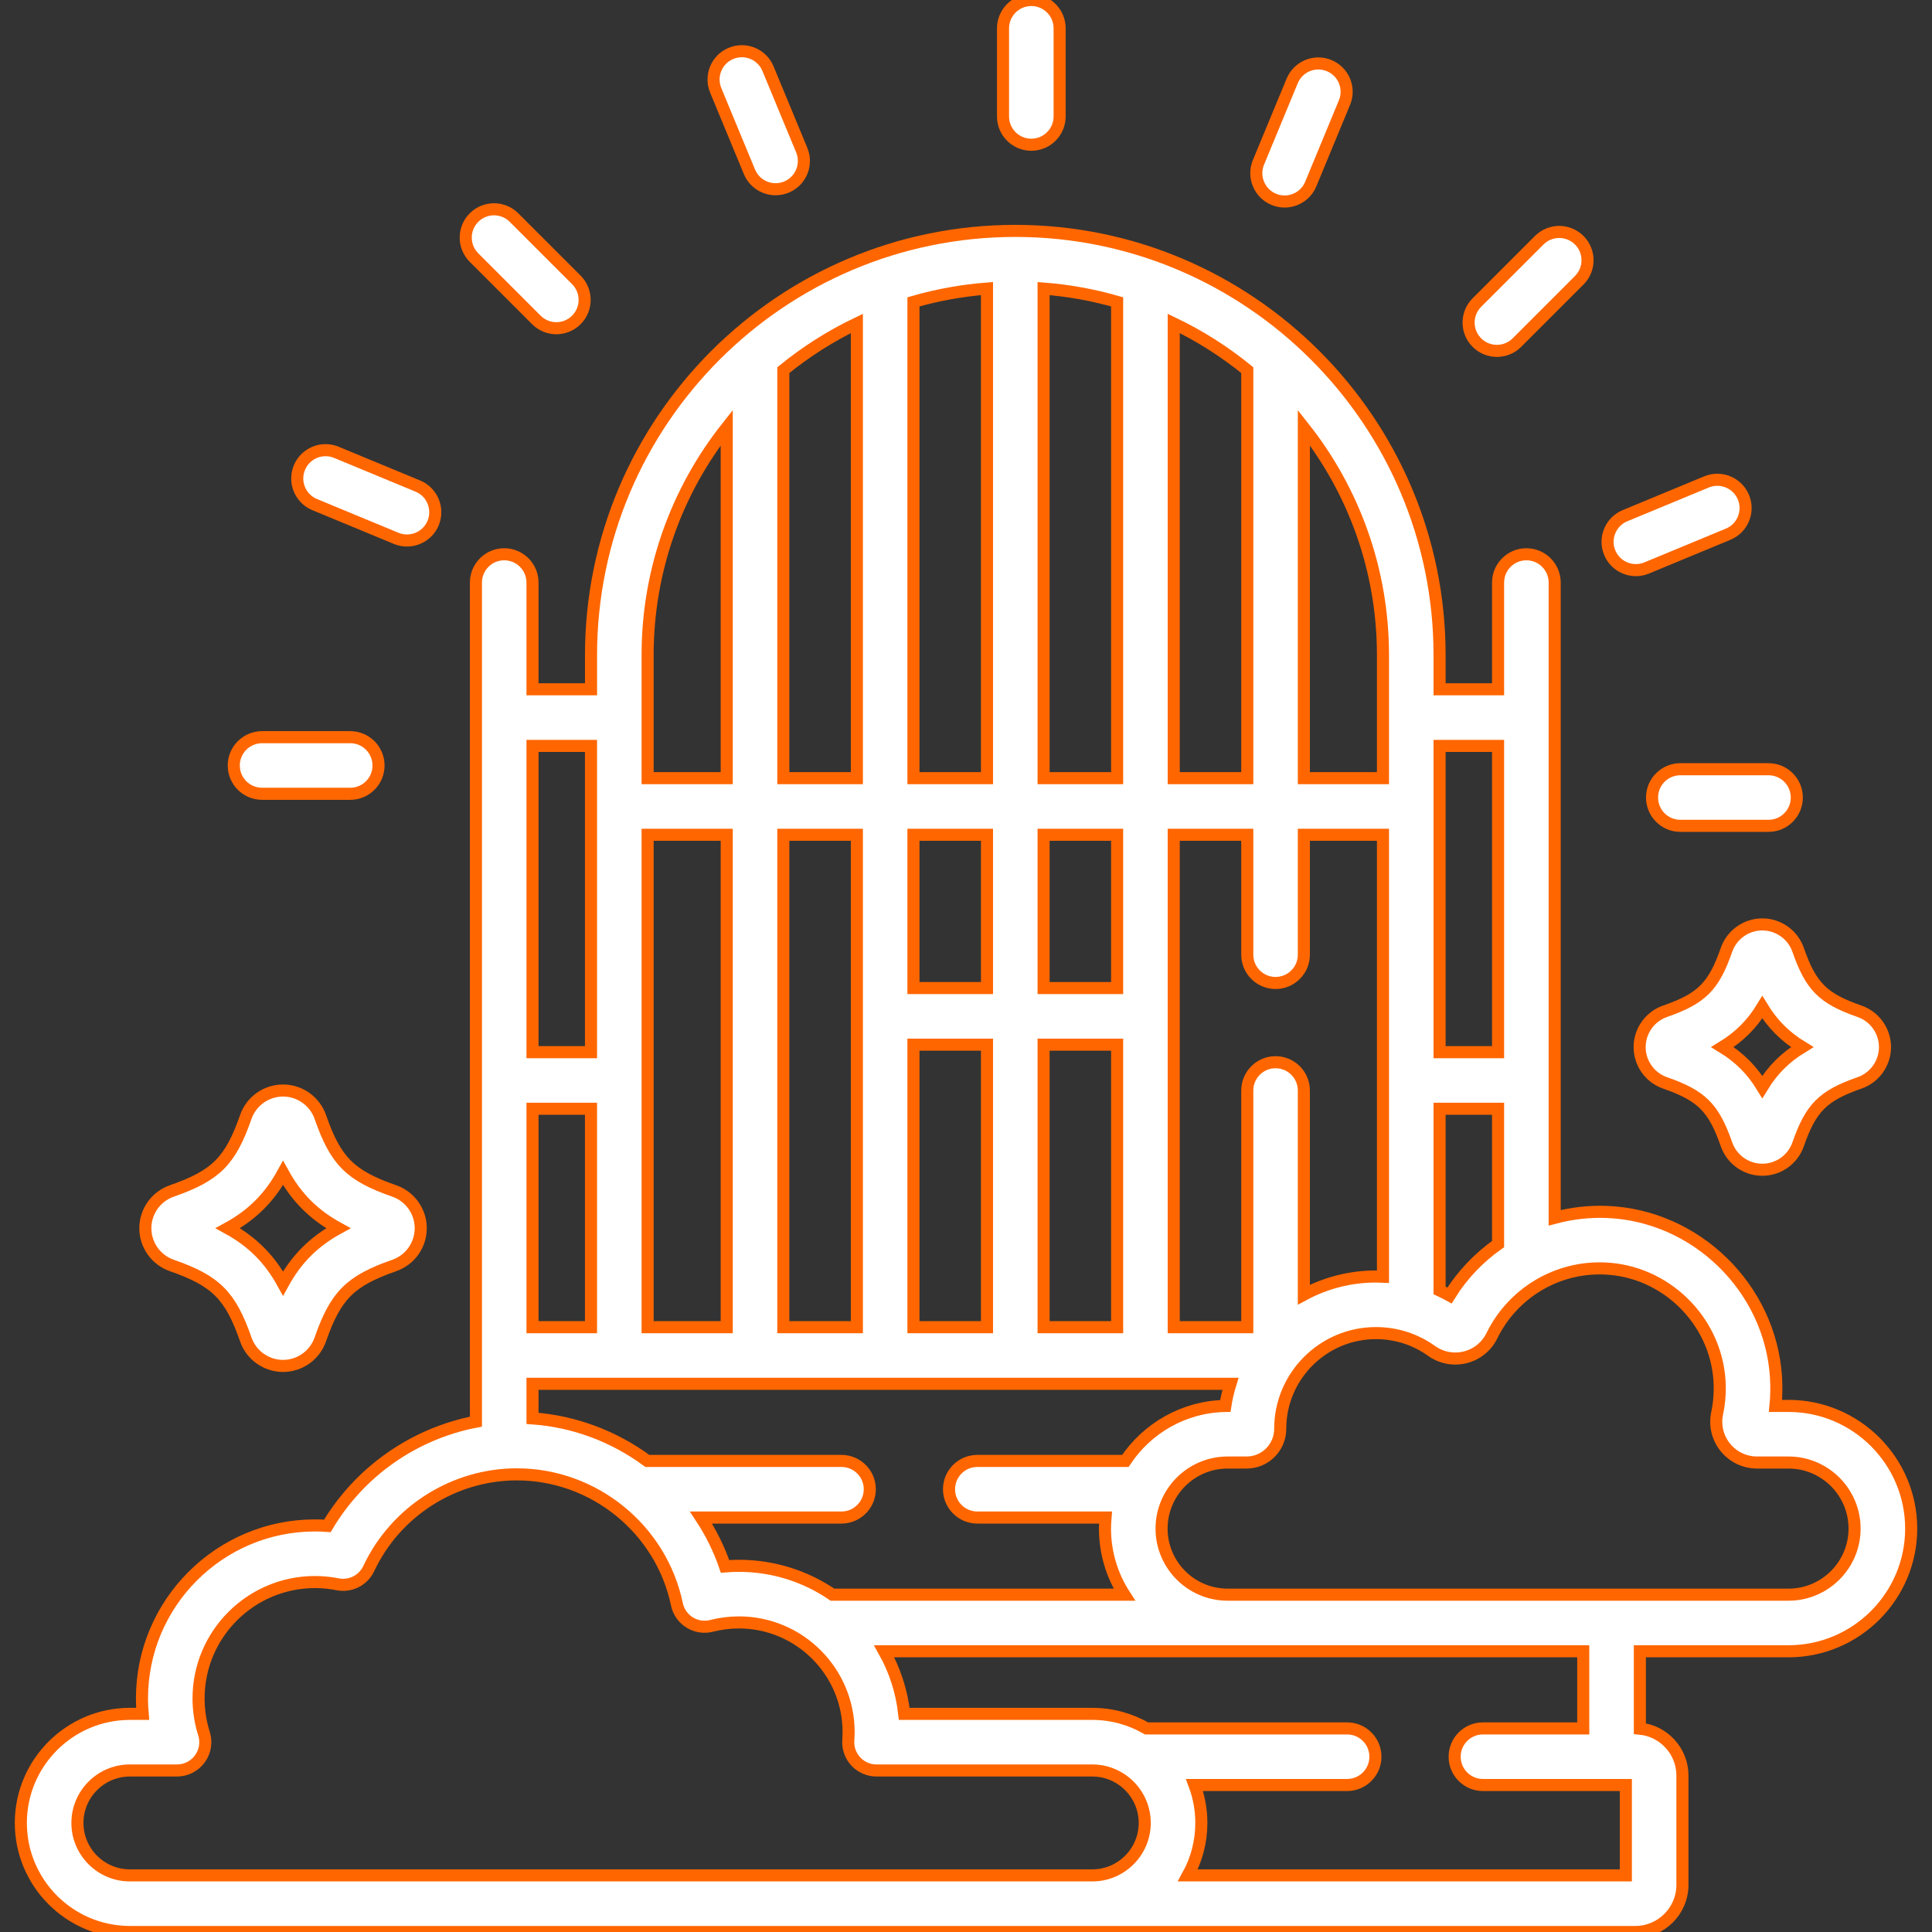 <svg width="80" height="80" viewBox="0 0 80 80" fill="none" xmlns="http://www.w3.org/2000/svg">
<rect x="0" y="0" width="80" height="80" fill="#333333" stroke="none"/>
<path d="M74.058 58.216H73.519C73.558 57.821 73.565 57.421 73.54 57.022C73.306 53.326 70.224 50.322 66.523 50.183C65.787 50.156 65.065 50.243 64.376 50.426V24.123C64.376 23.476 63.851 22.951 63.204 22.951C62.556 22.951 62.032 23.476 62.032 24.123V28.542H59.61V27.13C59.61 17.442 51.729 9.561 42.041 9.561C32.354 9.561 24.473 17.442 24.473 27.13V28.542H22.05V24.123C22.05 23.476 21.526 22.951 20.879 22.951C20.231 22.951 19.707 23.476 19.707 24.123V54.956V58.868C17.154 59.357 14.894 60.928 13.556 63.184C13.385 63.172 13.213 63.165 13.042 63.165C9.092 63.165 5.879 66.379 5.879 70.329C5.879 70.543 5.888 70.756 5.907 70.968H5.379C2.889 70.968 0.863 72.994 0.863 75.484C0.863 77.974 2.888 80 5.378 80H67.713C68.79 80 69.666 79.124 69.666 78.047V73.523C69.666 72.51 68.891 71.675 67.903 71.579V68.376H74.058C76.859 68.376 79.138 66.097 79.138 63.296C79.138 60.495 76.859 58.216 74.058 58.216ZM59.61 30.886H62.032V43.568H59.61V30.886ZM59.61 45.912H62.032V51.515C61.236 52.075 60.549 52.793 60.023 53.642C59.888 53.567 59.75 53.499 59.61 53.434V45.912ZM53.99 17.705C56.041 20.299 57.266 23.574 57.266 27.13V32.222H53.99V17.705ZM48.602 13.392C49.695 13.916 50.716 14.568 51.647 15.326V32.222H48.602V13.392ZM48.602 42.085V34.566H51.647V39.531C51.647 40.178 52.171 40.703 52.818 40.703C53.466 40.703 53.99 40.178 53.99 39.531V34.566H57.266V52.866C57.169 52.862 57.073 52.857 56.975 52.857C55.896 52.857 54.88 53.13 53.99 53.609V45.156C53.99 44.509 53.466 43.984 52.818 43.984C52.171 43.984 51.647 44.509 51.647 45.156V54.956H48.602V42.085ZM43.213 11.949C44.261 12.03 45.279 12.217 46.258 12.499V32.222H43.213V11.949ZM43.213 34.566H46.258V40.913H43.213V34.566ZM43.213 43.257H46.258V54.956H43.213V43.257ZM37.824 12.499C38.803 12.217 39.821 12.03 40.869 11.949V32.222H37.824V12.499ZM37.824 34.566H40.869V40.913H37.824V34.566ZM37.824 43.257H40.869V54.956H37.824V43.257ZM32.436 15.326C33.366 14.568 34.387 13.917 35.481 13.392V32.222H32.436V15.326ZM32.436 34.566H35.481V42.085V54.956H32.436V34.566ZM26.816 27.13C26.816 23.574 28.041 20.3 30.092 17.705V32.222H26.816V27.13ZM26.816 34.566H30.092V54.956H26.816V34.566ZM22.05 30.886H24.472V43.568H22.05V30.886ZM22.05 45.912H24.472V54.956H22.05V45.912ZM22.05 57.3H50.95C50.858 57.597 50.786 57.903 50.738 58.217C49.012 58.249 47.493 59.147 46.599 60.494H40.469C39.822 60.494 39.297 61.019 39.297 61.666C39.297 62.313 39.822 62.838 40.469 62.838H45.776C45.763 62.989 45.755 63.142 45.755 63.296C45.755 64.303 46.05 65.242 46.558 66.032H34.47C33.366 65.278 32.033 64.837 30.598 64.837C30.406 64.837 30.214 64.845 30.023 64.861C29.775 64.139 29.438 63.462 29.027 62.838H34.844C35.491 62.838 36.016 62.313 36.016 61.666C36.016 61.019 35.491 60.494 34.844 60.494H26.805C25.444 59.49 23.804 58.857 22.05 58.731L22.05 57.3ZM45.229 77.656H5.378C4.181 77.656 3.206 76.682 3.206 75.484C3.206 74.286 4.181 73.312 5.378 73.312H7.33C7.703 73.312 8.055 73.133 8.275 72.832C8.496 72.531 8.56 72.142 8.447 71.786C8.298 71.316 8.222 70.825 8.222 70.329C8.222 67.671 10.384 65.509 13.042 65.509C13.356 65.509 13.672 65.54 13.983 65.602C14.511 65.706 15.042 65.437 15.27 64.95C16.382 62.581 18.789 61.05 21.402 61.05C24.591 61.05 27.377 63.312 28.029 66.428C28.094 66.741 28.285 67.014 28.556 67.183C28.828 67.352 29.157 67.403 29.466 67.323C29.834 67.229 30.215 67.181 30.598 67.181C33.102 67.181 35.139 69.218 35.139 71.722C35.139 71.82 35.135 71.925 35.126 72.056C35.102 72.38 35.215 72.7 35.436 72.938C35.658 73.177 35.969 73.312 36.294 73.312H45.229C46.426 73.312 47.401 74.286 47.401 75.484C47.401 76.682 46.426 77.656 45.229 77.656ZM67.323 77.656H49.186C49.542 77.011 49.745 76.271 49.745 75.484C49.745 74.932 49.645 74.403 49.462 73.913H55.781C56.429 73.913 56.953 73.389 56.953 72.742C56.953 72.094 56.429 71.57 55.781 71.57H47.476C46.814 71.188 46.047 70.968 45.229 70.968H37.442C37.34 70.035 37.05 69.159 36.612 68.376H50.834H65.559V71.57H61.406C60.759 71.57 60.234 72.094 60.234 72.741C60.234 73.389 60.759 73.913 61.406 73.913H67.323V77.656ZM74.058 66.032H66.731H50.834C49.325 66.032 48.098 64.805 48.098 63.296C48.098 61.787 49.325 60.56 50.834 60.56H51.621C52.387 60.56 53.011 59.935 53.011 59.165C53.011 56.979 54.789 55.201 56.975 55.201C57.806 55.201 58.602 55.455 59.276 55.937C59.682 56.228 60.192 56.324 60.676 56.202C61.157 56.081 61.558 55.756 61.776 55.31C62.639 53.544 64.468 52.445 66.435 52.525C68.948 52.619 71.042 54.659 71.201 57.17C71.23 57.624 71.197 58.079 71.103 58.52C70.997 59.021 71.121 59.536 71.443 59.934C71.766 60.332 72.245 60.56 72.757 60.56H74.058C75.566 60.56 76.794 61.787 76.794 63.296C76.794 64.805 75.566 66.032 74.058 66.032Z" fill="white" stroke="#FF6600" stroke-width="0.5"/>
<path d="M42.705 5.993C43.352 5.993 43.877 5.469 43.877 4.822V1.172C43.877 0.525 43.352 0 42.705 0C42.057 0 41.533 0.525 41.533 1.172V4.822C41.533 5.469 42.057 5.993 42.705 5.993Z" fill="white" stroke="#FF6600" stroke-width="0.5"/>
<path d="M61.983 14.529C62.283 14.529 62.583 14.415 62.812 14.186L65.393 11.605C65.851 11.147 65.851 10.405 65.393 9.948C64.935 9.49 64.193 9.49 63.736 9.948L61.155 12.528C60.697 12.986 60.697 13.728 61.155 14.186C61.383 14.415 61.683 14.529 61.983 14.529Z" fill="white" stroke="#FF6600" stroke-width="0.5"/>
<path d="M68.408 33.024C68.408 33.672 68.933 34.196 69.58 34.196H73.23C73.877 34.196 74.402 33.672 74.402 33.024C74.402 32.377 73.877 31.852 73.23 31.852H69.58C68.933 31.852 68.408 32.377 68.408 33.024Z" fill="white" stroke="#FF6600" stroke-width="0.5"/>
<path d="M10.852 32.869H14.502C15.149 32.869 15.674 32.345 15.674 31.697C15.674 31.05 15.149 30.525 14.502 30.525H10.852C10.205 30.525 9.68 31.05 9.68 31.697C9.68 32.345 10.205 32.869 10.852 32.869Z" fill="white" stroke="#FF6600" stroke-width="0.5"/>
<path d="M22.209 13.247C22.437 13.476 22.737 13.591 23.037 13.591C23.337 13.591 23.637 13.476 23.866 13.247C24.323 12.79 24.323 12.048 23.866 11.59L21.285 9.009C20.828 8.552 20.086 8.551 19.628 9.009C19.17 9.467 19.17 10.209 19.628 10.666L22.209 13.247Z" fill="white" stroke="#FF6600" stroke-width="0.5"/>
<path d="M31.033 7.113C31.22 7.564 31.656 7.836 32.116 7.836C32.266 7.836 32.417 7.807 32.564 7.747C33.162 7.499 33.446 6.814 33.198 6.216L31.801 2.844C31.554 2.246 30.868 1.962 30.27 2.21C29.672 2.457 29.389 3.143 29.636 3.741L31.033 7.113Z" fill="white" stroke="#FF6600" stroke-width="0.5"/>
<path d="M52.745 8.255C52.891 8.316 53.043 8.344 53.192 8.344C53.652 8.344 54.089 8.072 54.276 7.62L55.672 4.248C55.92 3.65 55.636 2.965 55.038 2.717C54.44 2.469 53.755 2.753 53.507 3.351L52.11 6.723C51.863 7.321 52.147 8.007 52.745 8.255Z" fill="white" stroke="#FF6600" stroke-width="0.5"/>
<path d="M67.738 23.607C67.888 23.607 68.04 23.578 68.186 23.518L71.558 22.121C72.156 21.873 72.44 21.188 72.192 20.59C71.945 19.992 71.259 19.708 70.661 19.956L67.29 21.353C66.692 21.6 66.407 22.286 66.655 22.884C66.842 23.335 67.278 23.607 67.738 23.607Z" fill="white" stroke="#FF6600" stroke-width="0.5"/>
<path d="M13.032 20.895L16.404 22.292C16.55 22.353 16.702 22.381 16.852 22.381C17.311 22.381 17.748 22.109 17.935 21.658C18.183 21.06 17.898 20.374 17.301 20.127L13.929 18.73C13.331 18.482 12.645 18.766 12.398 19.364C12.15 19.962 12.434 20.648 13.032 20.895Z" fill="white" stroke="#FF6600" stroke-width="0.5"/>
<path d="M7.116 52.401C8.94 53.037 9.541 53.638 10.177 55.462C10.405 56.119 11.026 56.56 11.72 56.56C12.415 56.56 13.035 56.119 13.264 55.462C13.899 53.638 14.5 53.037 16.325 52.401C16.981 52.173 17.422 51.552 17.422 50.858C17.422 50.164 16.981 49.543 16.325 49.315C14.5 48.679 13.899 48.078 13.264 46.253C13.264 46.253 13.264 46.253 13.264 46.253C13.035 45.597 12.414 45.156 11.72 45.156C11.025 45.156 10.405 45.597 10.177 46.253C9.541 48.078 8.94 48.679 7.115 49.315C6.459 49.543 6.018 50.164 6.018 50.858C6.018 51.552 6.46 52.173 7.116 52.401ZM11.72 48.571C12.281 49.59 12.989 50.298 14.008 50.858C12.989 51.418 12.281 52.126 11.72 53.146C11.16 52.127 10.452 51.418 9.433 50.858C10.452 50.298 11.16 49.59 11.72 48.571Z" fill="white" stroke="#FF6600" stroke-width="0.5"/>
<path d="M72.973 38.278C72.306 38.278 71.71 38.702 71.49 39.333C70.962 40.848 70.463 41.347 68.948 41.874C68.318 42.094 67.894 42.69 67.894 43.358C67.894 44.025 68.317 44.621 68.948 44.841C70.463 45.369 70.962 45.868 71.49 47.383C71.71 48.014 72.306 48.437 72.973 48.437C73.641 48.437 74.237 48.014 74.457 47.383C74.984 45.868 75.483 45.369 76.998 44.841C77.629 44.621 78.053 44.025 78.053 43.358C78.052 42.69 77.629 42.094 76.998 41.875C75.483 41.347 74.985 40.848 74.457 39.333C74.457 39.333 74.457 39.333 74.457 39.333C74.237 38.702 73.641 38.278 72.973 38.278ZM74.623 43.358C73.923 43.784 73.4 44.308 72.973 45.007C72.547 44.308 72.023 43.785 71.324 43.358C72.023 42.931 72.547 42.408 72.973 41.709C73.4 42.408 73.923 42.931 74.623 43.358Z" fill="white" stroke="#FF6600" stroke-width="0.5"/>
</svg>
